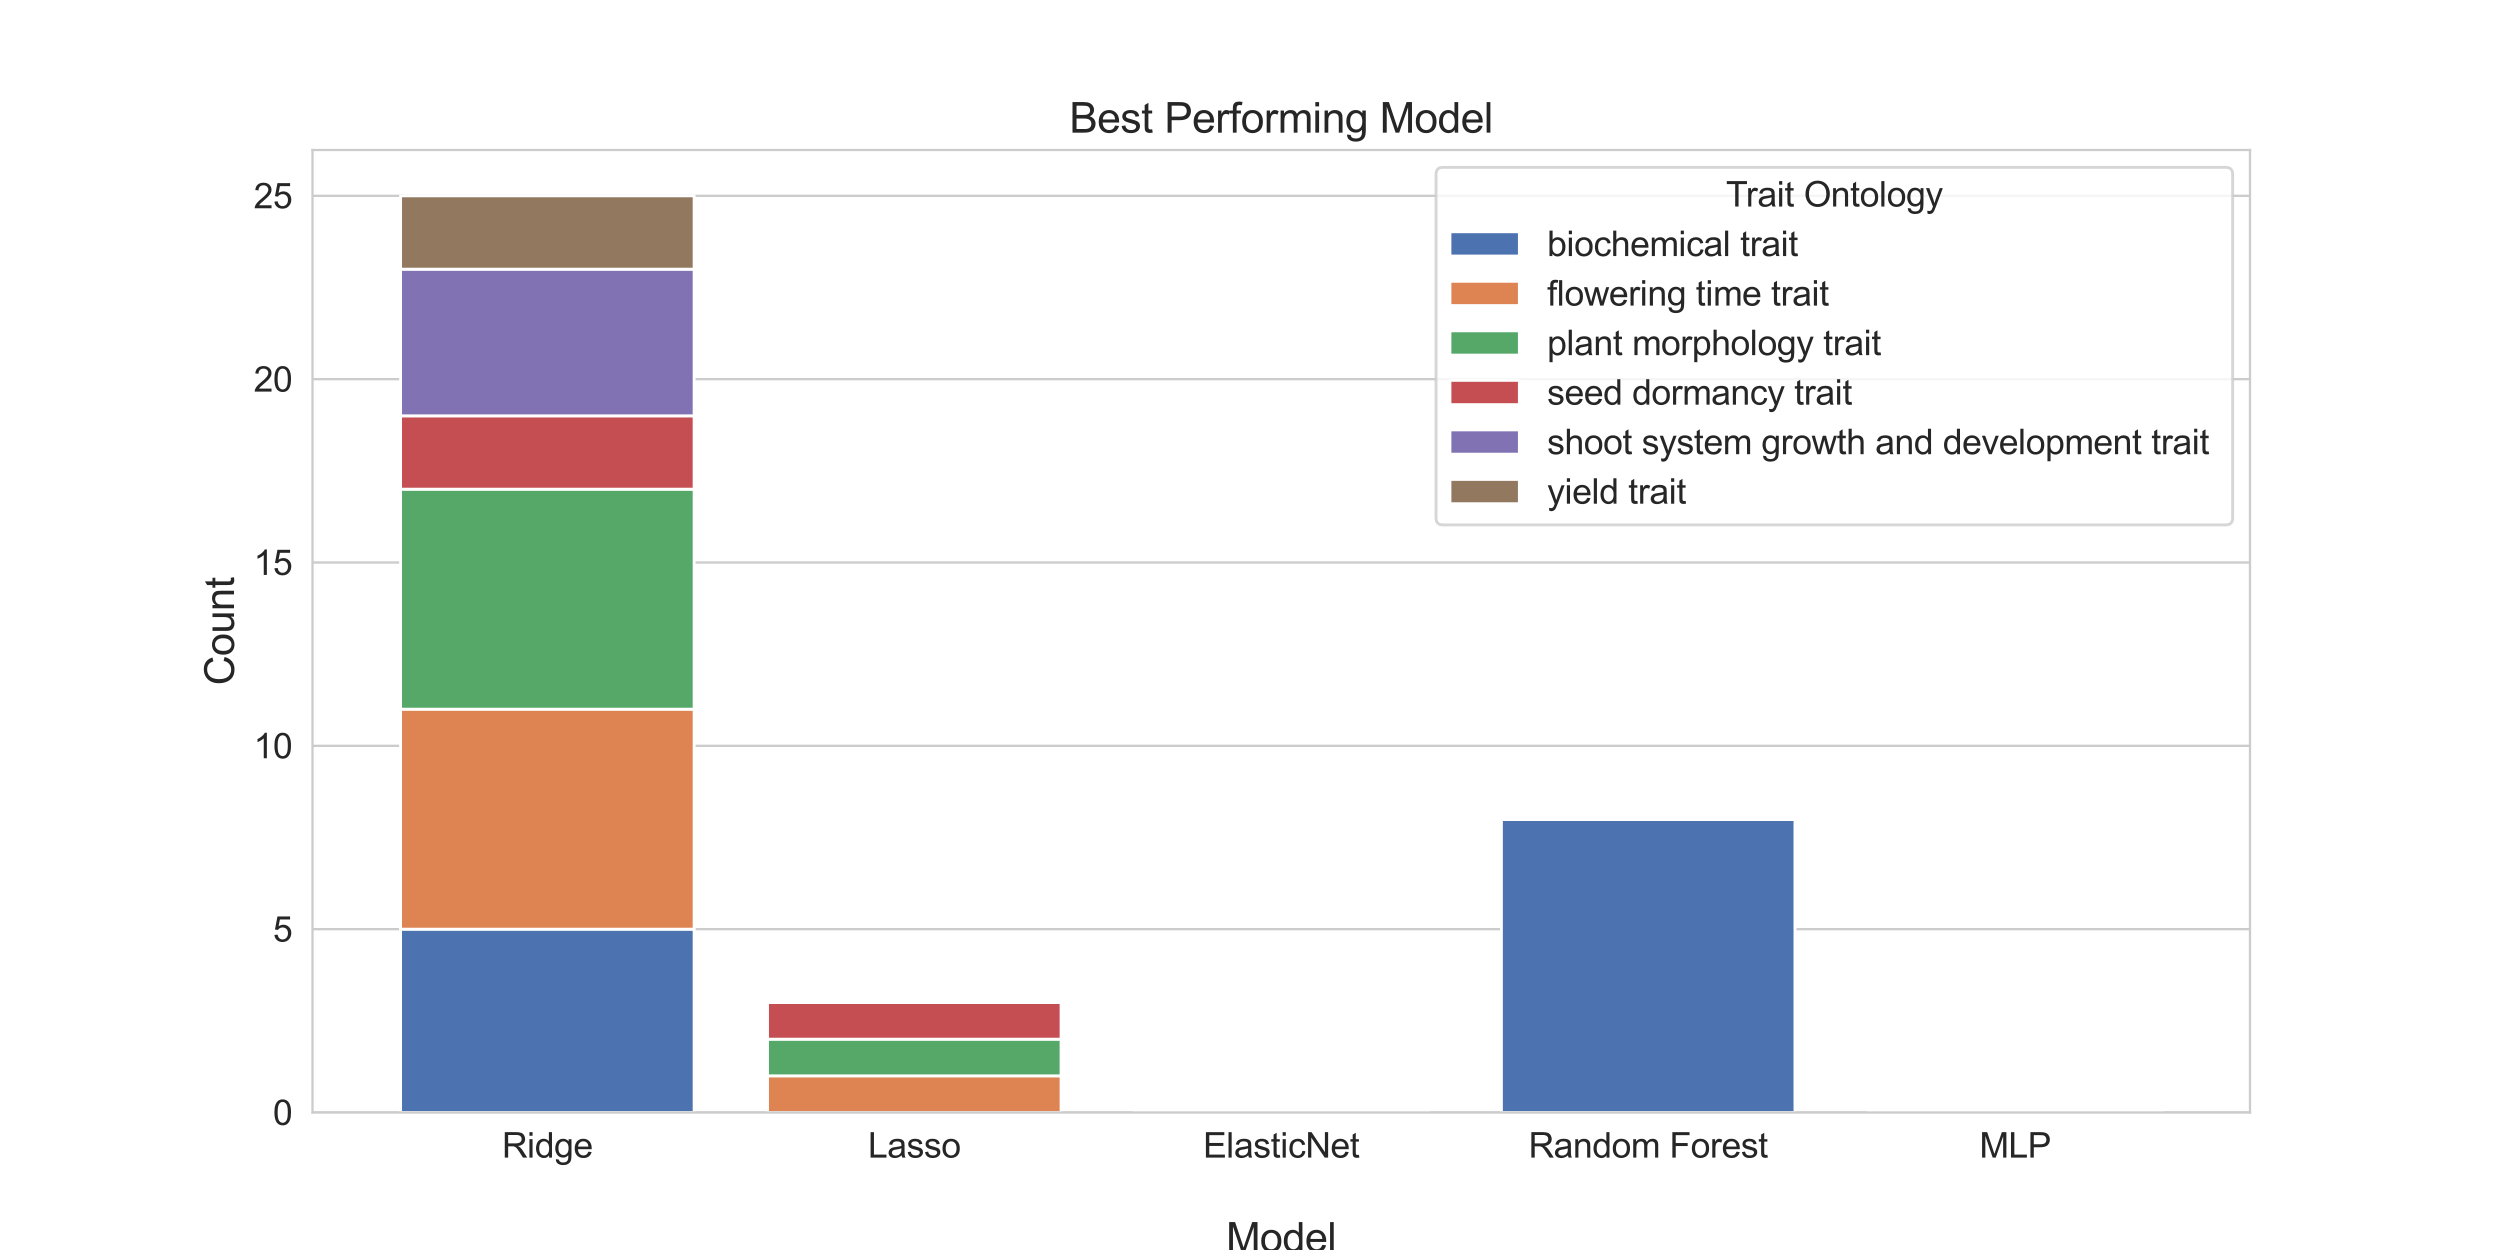 <?xml version="1.0" encoding="utf-8" standalone="no"?>
<!DOCTYPE svg PUBLIC "-//W3C//DTD SVG 1.1//EN"
  "http://www.w3.org/Graphics/SVG/1.1/DTD/svg11.dtd">
<svg xmlns:xlink="http://www.w3.org/1999/xlink" width="864pt" height="432pt" viewBox="0 0 864 432" xmlns="http://www.w3.org/2000/svg" version="1.1">
 <defs>
  <style type="text/css">*{stroke-linejoin: round; stroke-linecap: butt}</style>
 </defs>
 <g id="figure_1">
  <g id="patch_1">
   <path d="M 0 432 
L 864 432 
L 864 0 
L 0 0 
z
" style="fill: #ffffff"/>
  </g>
  <g id="axes_1">
   <g id="patch_2">
    <path d="M 108 384.48 
L 777.6 384.48 
L 777.6 51.84 
L 108 51.84 
z
" style="fill: #ffffff"/>
   </g>
   <g id="matplotlib.axis_1">
    <g id="xtick_1">
     <g id="text_1">
      <!-- Ridge -->
      <g style="fill: #262626" transform="translate(173.488 400.069) scale(0.12 -0.12)">
       <defs>
        <path id="ArialMT-52" d="M 503 0 
L 503 4581 
L 2534 4581 
Q 3147 4581 3465 4457 
Q 3784 4334 3975 4021 
Q 4166 3709 4166 3331 
Q 4166 2844 3850 2509 
Q 3534 2175 2875 2084 
Q 3116 1969 3241 1856 
Q 3506 1613 3744 1247 
L 4541 0 
L 3778 0 
L 3172 953 
Q 2906 1366 2734 1584 
Q 2563 1803 2427 1890 
Q 2291 1978 2150 2013 
Q 2047 2034 1813 2034 
L 1109 2034 
L 1109 0 
L 503 0 
z
M 1109 2559 
L 2413 2559 
Q 2828 2559 3062 2645 
Q 3297 2731 3419 2920 
Q 3541 3109 3541 3331 
Q 3541 3656 3305 3865 
Q 3069 4075 2559 4075 
L 1109 4075 
L 1109 2559 
z
" transform="scale(0.016)"/>
        <path id="ArialMT-69" d="M 425 3934 
L 425 4581 
L 988 4581 
L 988 3934 
L 425 3934 
z
M 425 0 
L 425 3319 
L 988 3319 
L 988 0 
L 425 0 
z
" transform="scale(0.016)"/>
        <path id="ArialMT-64" d="M 2575 0 
L 2575 419 
Q 2259 -75 1647 -75 
Q 1250 -75 917 144 
Q 584 363 401 755 
Q 219 1147 219 1656 
Q 219 2153 384 2558 
Q 550 2963 881 3178 
Q 1213 3394 1622 3394 
Q 1922 3394 2156 3267 
Q 2391 3141 2538 2938 
L 2538 4581 
L 3097 4581 
L 3097 0 
L 2575 0 
z
M 797 1656 
Q 797 1019 1065 703 
Q 1334 388 1700 388 
Q 2069 388 2326 689 
Q 2584 991 2584 1609 
Q 2584 2291 2321 2609 
Q 2059 2928 1675 2928 
Q 1300 2928 1048 2622 
Q 797 2316 797 1656 
z
" transform="scale(0.016)"/>
        <path id="ArialMT-67" d="M 319 -275 
L 866 -356 
Q 900 -609 1056 -725 
Q 1266 -881 1628 -881 
Q 2019 -881 2231 -725 
Q 2444 -569 2519 -288 
Q 2563 -116 2559 434 
Q 2191 0 1641 0 
Q 956 0 581 494 
Q 206 988 206 1678 
Q 206 2153 378 2554 
Q 550 2956 876 3175 
Q 1203 3394 1644 3394 
Q 2231 3394 2613 2919 
L 2613 3319 
L 3131 3319 
L 3131 450 
Q 3131 -325 2973 -648 
Q 2816 -972 2473 -1159 
Q 2131 -1347 1631 -1347 
Q 1038 -1347 672 -1080 
Q 306 -813 319 -275 
z
M 784 1719 
Q 784 1066 1043 766 
Q 1303 466 1694 466 
Q 2081 466 2343 764 
Q 2606 1063 2606 1700 
Q 2606 2309 2336 2618 
Q 2066 2928 1684 2928 
Q 1309 2928 1046 2623 
Q 784 2319 784 1719 
z
" transform="scale(0.016)"/>
        <path id="ArialMT-65" d="M 2694 1069 
L 3275 997 
Q 3138 488 2766 206 
Q 2394 -75 1816 -75 
Q 1088 -75 661 373 
Q 234 822 234 1631 
Q 234 2469 665 2931 
Q 1097 3394 1784 3394 
Q 2450 3394 2872 2941 
Q 3294 2488 3294 1666 
Q 3294 1616 3291 1516 
L 816 1516 
Q 847 969 1125 678 
Q 1403 388 1819 388 
Q 2128 388 2347 550 
Q 2566 713 2694 1069 
z
M 847 1978 
L 2700 1978 
Q 2663 2397 2488 2606 
Q 2219 2931 1791 2931 
Q 1403 2931 1139 2672 
Q 875 2413 847 1978 
z
" transform="scale(0.016)"/>
       </defs>
       <use xlink:href="#ArialMT-52"/>
       <use xlink:href="#ArialMT-69" x="72.217"/>
       <use xlink:href="#ArialMT-64" x="94.434"/>
       <use xlink:href="#ArialMT-67" x="150.049"/>
       <use xlink:href="#ArialMT-65" x="205.664"/>
      </g>
     </g>
    </g>
    <g id="xtick_2">
     <g id="text_2">
      <!-- Lasso -->
      <g style="fill: #262626" transform="translate(299.972 400.069) scale(0.12 -0.12)">
       <defs>
        <path id="ArialMT-4c" d="M 469 0 
L 469 4581 
L 1075 4581 
L 1075 541 
L 3331 541 
L 3331 0 
L 469 0 
z
" transform="scale(0.016)"/>
        <path id="ArialMT-61" d="M 2588 409 
Q 2275 144 1986 34 
Q 1697 -75 1366 -75 
Q 819 -75 525 192 
Q 231 459 231 875 
Q 231 1119 342 1320 
Q 453 1522 633 1644 
Q 813 1766 1038 1828 
Q 1203 1872 1538 1913 
Q 2219 1994 2541 2106 
Q 2544 2222 2544 2253 
Q 2544 2597 2384 2738 
Q 2169 2928 1744 2928 
Q 1347 2928 1158 2789 
Q 969 2650 878 2297 
L 328 2372 
Q 403 2725 575 2942 
Q 747 3159 1072 3276 
Q 1397 3394 1825 3394 
Q 2250 3394 2515 3294 
Q 2781 3194 2906 3042 
Q 3031 2891 3081 2659 
Q 3109 2516 3109 2141 
L 3109 1391 
Q 3109 606 3145 398 
Q 3181 191 3288 0 
L 2700 0 
Q 2613 175 2588 409 
z
M 2541 1666 
Q 2234 1541 1622 1453 
Q 1275 1403 1131 1340 
Q 988 1278 909 1158 
Q 831 1038 831 891 
Q 831 666 1001 516 
Q 1172 366 1500 366 
Q 1825 366 2078 508 
Q 2331 650 2450 897 
Q 2541 1088 2541 1459 
L 2541 1666 
z
" transform="scale(0.016)"/>
        <path id="ArialMT-73" d="M 197 991 
L 753 1078 
Q 800 744 1014 566 
Q 1228 388 1613 388 
Q 2000 388 2187 545 
Q 2375 703 2375 916 
Q 2375 1106 2209 1216 
Q 2094 1291 1634 1406 
Q 1016 1563 777 1677 
Q 538 1791 414 1992 
Q 291 2194 291 2438 
Q 291 2659 392 2848 
Q 494 3038 669 3163 
Q 800 3259 1026 3326 
Q 1253 3394 1513 3394 
Q 1903 3394 2198 3281 
Q 2494 3169 2634 2976 
Q 2775 2784 2828 2463 
L 2278 2388 
Q 2241 2644 2061 2787 
Q 1881 2931 1553 2931 
Q 1166 2931 1000 2803 
Q 834 2675 834 2503 
Q 834 2394 903 2306 
Q 972 2216 1119 2156 
Q 1203 2125 1616 2013 
Q 2213 1853 2448 1751 
Q 2684 1650 2818 1456 
Q 2953 1263 2953 975 
Q 2953 694 2789 445 
Q 2625 197 2315 61 
Q 2006 -75 1616 -75 
Q 969 -75 630 194 
Q 291 463 197 991 
z
" transform="scale(0.016)"/>
        <path id="ArialMT-6f" d="M 213 1659 
Q 213 2581 725 3025 
Q 1153 3394 1769 3394 
Q 2453 3394 2887 2945 
Q 3322 2497 3322 1706 
Q 3322 1066 3130 698 
Q 2938 331 2570 128 
Q 2203 -75 1769 -75 
Q 1072 -75 642 372 
Q 213 819 213 1659 
z
M 791 1659 
Q 791 1022 1069 705 
Q 1347 388 1769 388 
Q 2188 388 2466 706 
Q 2744 1025 2744 1678 
Q 2744 2294 2464 2611 
Q 2184 2928 1769 2928 
Q 1347 2928 1069 2612 
Q 791 2297 791 1659 
z
" transform="scale(0.016)"/>
       </defs>
       <use xlink:href="#ArialMT-4c"/>
       <use xlink:href="#ArialMT-61" x="55.615"/>
       <use xlink:href="#ArialMT-73" x="111.23"/>
       <use xlink:href="#ArialMT-73" x="161.23"/>
       <use xlink:href="#ArialMT-6f" x="211.23"/>
      </g>
     </g>
    </g>
    <g id="xtick_3">
     <g id="text_3">
      <!-- ElasticNet -->
      <g style="fill: #262626" transform="translate(415.792 400.069) scale(0.12 -0.12)">
       <defs>
        <path id="ArialMT-45" d="M 506 0 
L 506 4581 
L 3819 4581 
L 3819 4041 
L 1113 4041 
L 1113 2638 
L 3647 2638 
L 3647 2100 
L 1113 2100 
L 1113 541 
L 3925 541 
L 3925 0 
L 506 0 
z
" transform="scale(0.016)"/>
        <path id="ArialMT-6c" d="M 409 0 
L 409 4581 
L 972 4581 
L 972 0 
L 409 0 
z
" transform="scale(0.016)"/>
        <path id="ArialMT-74" d="M 1650 503 
L 1731 6 
Q 1494 -44 1306 -44 
Q 1000 -44 831 53 
Q 663 150 594 308 
Q 525 466 525 972 
L 525 2881 
L 113 2881 
L 113 3319 
L 525 3319 
L 525 4141 
L 1084 4478 
L 1084 3319 
L 1650 3319 
L 1650 2881 
L 1084 2881 
L 1084 941 
Q 1084 700 1114 631 
Q 1144 563 1211 522 
Q 1278 481 1403 481 
Q 1497 481 1650 503 
z
" transform="scale(0.016)"/>
        <path id="ArialMT-63" d="M 2588 1216 
L 3141 1144 
Q 3050 572 2676 248 
Q 2303 -75 1759 -75 
Q 1078 -75 664 370 
Q 250 816 250 1647 
Q 250 2184 428 2587 
Q 606 2991 970 3192 
Q 1334 3394 1763 3394 
Q 2303 3394 2647 3120 
Q 2991 2847 3088 2344 
L 2541 2259 
Q 2463 2594 2264 2762 
Q 2066 2931 1784 2931 
Q 1359 2931 1093 2626 
Q 828 2322 828 1663 
Q 828 994 1084 691 
Q 1341 388 1753 388 
Q 2084 388 2306 591 
Q 2528 794 2588 1216 
z
" transform="scale(0.016)"/>
        <path id="ArialMT-4e" d="M 488 0 
L 488 4581 
L 1109 4581 
L 3516 984 
L 3516 4581 
L 4097 4581 
L 4097 0 
L 3475 0 
L 1069 3600 
L 1069 0 
L 488 0 
z
" transform="scale(0.016)"/>
       </defs>
       <use xlink:href="#ArialMT-45"/>
       <use xlink:href="#ArialMT-6c" x="66.699"/>
       <use xlink:href="#ArialMT-61" x="88.916"/>
       <use xlink:href="#ArialMT-73" x="144.531"/>
       <use xlink:href="#ArialMT-74" x="194.531"/>
       <use xlink:href="#ArialMT-69" x="222.314"/>
       <use xlink:href="#ArialMT-63" x="244.531"/>
       <use xlink:href="#ArialMT-4e" x="294.531"/>
       <use xlink:href="#ArialMT-65" x="366.748"/>
       <use xlink:href="#ArialMT-74" x="422.363"/>
      </g>
     </g>
    </g>
    <g id="xtick_4">
     <g id="text_4">
      <!-- Random Forest -->
      <g style="fill: #262626" transform="translate(528.272 400.069) scale(0.12 -0.12)">
       <defs>
        <path id="ArialMT-6e" d="M 422 0 
L 422 3319 
L 928 3319 
L 928 2847 
Q 1294 3394 1984 3394 
Q 2284 3394 2536 3286 
Q 2788 3178 2913 3003 
Q 3038 2828 3088 2588 
Q 3119 2431 3119 2041 
L 3119 0 
L 2556 0 
L 2556 2019 
Q 2556 2363 2490 2533 
Q 2425 2703 2258 2804 
Q 2091 2906 1866 2906 
Q 1506 2906 1245 2678 
Q 984 2450 984 1813 
L 984 0 
L 422 0 
z
" transform="scale(0.016)"/>
        <path id="ArialMT-6d" d="M 422 0 
L 422 3319 
L 925 3319 
L 925 2853 
Q 1081 3097 1340 3245 
Q 1600 3394 1931 3394 
Q 2300 3394 2536 3241 
Q 2772 3088 2869 2813 
Q 3263 3394 3894 3394 
Q 4388 3394 4653 3120 
Q 4919 2847 4919 2278 
L 4919 0 
L 4359 0 
L 4359 2091 
Q 4359 2428 4304 2576 
Q 4250 2725 4106 2815 
Q 3963 2906 3769 2906 
Q 3419 2906 3187 2673 
Q 2956 2441 2956 1928 
L 2956 0 
L 2394 0 
L 2394 2156 
Q 2394 2531 2256 2718 
Q 2119 2906 1806 2906 
Q 1569 2906 1367 2781 
Q 1166 2656 1075 2415 
Q 984 2175 984 1722 
L 984 0 
L 422 0 
z
" transform="scale(0.016)"/>
        <path id="ArialMT-20" transform="scale(0.016)"/>
        <path id="ArialMT-46" d="M 525 0 
L 525 4581 
L 3616 4581 
L 3616 4041 
L 1131 4041 
L 1131 2622 
L 3281 2622 
L 3281 2081 
L 1131 2081 
L 1131 0 
L 525 0 
z
" transform="scale(0.016)"/>
        <path id="ArialMT-72" d="M 416 0 
L 416 3319 
L 922 3319 
L 922 2816 
Q 1116 3169 1280 3281 
Q 1444 3394 1641 3394 
Q 1925 3394 2219 3213 
L 2025 2691 
Q 1819 2813 1613 2813 
Q 1428 2813 1281 2702 
Q 1134 2591 1072 2394 
Q 978 2094 978 1738 
L 978 0 
L 416 0 
z
" transform="scale(0.016)"/>
       </defs>
       <use xlink:href="#ArialMT-52"/>
       <use xlink:href="#ArialMT-61" x="72.217"/>
       <use xlink:href="#ArialMT-6e" x="127.832"/>
       <use xlink:href="#ArialMT-64" x="183.447"/>
       <use xlink:href="#ArialMT-6f" x="239.062"/>
       <use xlink:href="#ArialMT-6d" x="294.678"/>
       <use xlink:href="#ArialMT-20" x="377.979"/>
       <use xlink:href="#ArialMT-46" x="405.762"/>
       <use xlink:href="#ArialMT-6f" x="466.846"/>
       <use xlink:href="#ArialMT-72" x="522.461"/>
       <use xlink:href="#ArialMT-65" x="555.762"/>
       <use xlink:href="#ArialMT-73" x="611.377"/>
       <use xlink:href="#ArialMT-74" x="661.377"/>
      </g>
     </g>
    </g>
    <g id="xtick_5">
     <g id="text_5">
      <!-- MLP -->
      <g style="fill: #262626" transform="translate(684.1 400.069) scale(0.12 -0.12)">
       <defs>
        <path id="ArialMT-4d" d="M 475 0 
L 475 4581 
L 1388 4581 
L 2472 1338 
Q 2622 884 2691 659 
Q 2769 909 2934 1394 
L 4031 4581 
L 4847 4581 
L 4847 0 
L 4263 0 
L 4263 3834 
L 2931 0 
L 2384 0 
L 1059 3900 
L 1059 0 
L 475 0 
z
" transform="scale(0.016)"/>
        <path id="ArialMT-50" d="M 494 0 
L 494 4581 
L 2222 4581 
Q 2678 4581 2919 4538 
Q 3256 4481 3484 4323 
Q 3713 4166 3852 3881 
Q 3991 3597 3991 3256 
Q 3991 2672 3619 2267 
Q 3247 1863 2275 1863 
L 1100 1863 
L 1100 0 
L 494 0 
z
M 1100 2403 
L 2284 2403 
Q 2872 2403 3119 2622 
Q 3366 2841 3366 3238 
Q 3366 3525 3220 3729 
Q 3075 3934 2838 4000 
Q 2684 4041 2272 4041 
L 1100 4041 
L 1100 2403 
z
" transform="scale(0.016)"/>
       </defs>
       <use xlink:href="#ArialMT-4d"/>
       <use xlink:href="#ArialMT-4c" x="83.301"/>
       <use xlink:href="#ArialMT-50" x="138.916"/>
      </g>
     </g>
    </g>
    <g id="text_6">
     <!-- Model -->
     <g style="fill: #262626" transform="translate(423.736 432.616) scale(0.14 -0.14)">
      <use xlink:href="#ArialMT-4d"/>
      <use xlink:href="#ArialMT-6f" x="83.301"/>
      <use xlink:href="#ArialMT-64" x="138.916"/>
      <use xlink:href="#ArialMT-65" x="194.531"/>
      <use xlink:href="#ArialMT-6c" x="250.146"/>
     </g>
    </g>
   </g>
   <g id="matplotlib.axis_2">
    <g id="ytick_1">
     <g id="line2d_1">
      <path d="M 108 384.48 
L 777.6 384.48 
" clip-path="url(#p0883c62462)" style="fill: none; stroke: #cccccc; stroke-width: 0.8; stroke-linecap: round"/>
     </g>
     <g id="text_7">
      <!-- 0 -->
      <g style="fill: #262626" transform="translate(94.327 388.775) scale(0.12 -0.12)">
       <defs>
        <path id="ArialMT-30" d="M 266 2259 
Q 266 3072 433 3567 
Q 600 4063 929 4331 
Q 1259 4600 1759 4600 
Q 2128 4600 2406 4451 
Q 2684 4303 2865 4023 
Q 3047 3744 3150 3342 
Q 3253 2941 3253 2259 
Q 3253 1453 3087 958 
Q 2922 463 2592 192 
Q 2263 -78 1759 -78 
Q 1097 -78 719 397 
Q 266 969 266 2259 
z
M 844 2259 
Q 844 1131 1108 757 
Q 1372 384 1759 384 
Q 2147 384 2411 759 
Q 2675 1134 2675 2259 
Q 2675 3391 2411 3762 
Q 2147 4134 1753 4134 
Q 1366 4134 1134 3806 
Q 844 3388 844 2259 
z
" transform="scale(0.016)"/>
       </defs>
       <use xlink:href="#ArialMT-30"/>
      </g>
     </g>
    </g>
    <g id="ytick_2">
     <g id="line2d_2">
      <path d="M 108 321.12 
L 777.6 321.12 
" clip-path="url(#p0883c62462)" style="fill: none; stroke: #cccccc; stroke-width: 0.8; stroke-linecap: round"/>
     </g>
     <g id="text_8">
      <!-- 5 -->
      <g style="fill: #262626" transform="translate(94.327 325.415) scale(0.12 -0.12)">
       <defs>
        <path id="ArialMT-35" d="M 266 1200 
L 856 1250 
Q 922 819 1161 601 
Q 1400 384 1738 384 
Q 2144 384 2425 690 
Q 2706 997 2706 1503 
Q 2706 1984 2436 2262 
Q 2166 2541 1728 2541 
Q 1456 2541 1237 2417 
Q 1019 2294 894 2097 
L 366 2166 
L 809 4519 
L 3088 4519 
L 3088 3981 
L 1259 3981 
L 1013 2750 
Q 1425 3038 1878 3038 
Q 2478 3038 2890 2622 
Q 3303 2206 3303 1553 
Q 3303 931 2941 478 
Q 2500 -78 1738 -78 
Q 1113 -78 717 272 
Q 322 622 266 1200 
z
" transform="scale(0.016)"/>
       </defs>
       <use xlink:href="#ArialMT-35"/>
      </g>
     </g>
    </g>
    <g id="ytick_3">
     <g id="line2d_3">
      <path d="M 108 257.76 
L 777.6 257.76 
" clip-path="url(#p0883c62462)" style="fill: none; stroke: #cccccc; stroke-width: 0.8; stroke-linecap: round"/>
     </g>
     <g id="text_9">
      <!-- 10 -->
      <g style="fill: #262626" transform="translate(87.654 262.055) scale(0.12 -0.12)">
       <defs>
        <path id="ArialMT-31" d="M 2384 0 
L 1822 0 
L 1822 3584 
Q 1619 3391 1289 3197 
Q 959 3003 697 2906 
L 697 3450 
Q 1169 3672 1522 3987 
Q 1875 4303 2022 4600 
L 2384 4600 
L 2384 0 
z
" transform="scale(0.016)"/>
       </defs>
       <use xlink:href="#ArialMT-31"/>
       <use xlink:href="#ArialMT-30" x="55.615"/>
      </g>
     </g>
    </g>
    <g id="ytick_4">
     <g id="line2d_4">
      <path d="M 108 194.4 
L 777.6 194.4 
" clip-path="url(#p0883c62462)" style="fill: none; stroke: #cccccc; stroke-width: 0.8; stroke-linecap: round"/>
     </g>
     <g id="text_10">
      <!-- 15 -->
      <g style="fill: #262626" transform="translate(87.654 198.695) scale(0.12 -0.12)">
       <use xlink:href="#ArialMT-31"/>
       <use xlink:href="#ArialMT-35" x="55.615"/>
      </g>
     </g>
    </g>
    <g id="ytick_5">
     <g id="line2d_5">
      <path d="M 108 131.04 
L 777.6 131.04 
" clip-path="url(#p0883c62462)" style="fill: none; stroke: #cccccc; stroke-width: 0.8; stroke-linecap: round"/>
     </g>
     <g id="text_11">
      <!-- 20 -->
      <g style="fill: #262626" transform="translate(87.654 135.335) scale(0.12 -0.12)">
       <defs>
        <path id="ArialMT-32" d="M 3222 541 
L 3222 0 
L 194 0 
Q 188 203 259 391 
Q 375 700 629 1000 
Q 884 1300 1366 1694 
Q 2113 2306 2375 2664 
Q 2638 3022 2638 3341 
Q 2638 3675 2398 3904 
Q 2159 4134 1775 4134 
Q 1369 4134 1125 3890 
Q 881 3647 878 3216 
L 300 3275 
Q 359 3922 746 4261 
Q 1134 4600 1788 4600 
Q 2447 4600 2831 4234 
Q 3216 3869 3216 3328 
Q 3216 3053 3103 2787 
Q 2991 2522 2730 2228 
Q 2469 1934 1863 1422 
Q 1356 997 1212 845 
Q 1069 694 975 541 
L 3222 541 
z
" transform="scale(0.016)"/>
       </defs>
       <use xlink:href="#ArialMT-32"/>
       <use xlink:href="#ArialMT-30" x="55.615"/>
      </g>
     </g>
    </g>
    <g id="ytick_6">
     <g id="line2d_6">
      <path d="M 108 67.68 
L 777.6 67.68 
" clip-path="url(#p0883c62462)" style="fill: none; stroke: #cccccc; stroke-width: 0.8; stroke-linecap: round"/>
     </g>
     <g id="text_12">
      <!-- 25 -->
      <g style="fill: #262626" transform="translate(87.654 71.975) scale(0.12 -0.12)">
       <use xlink:href="#ArialMT-32"/>
       <use xlink:href="#ArialMT-35" x="55.615"/>
      </g>
     </g>
    </g>
    <g id="text_13">
     <!-- Count -->
     <g style="fill: #262626" transform="translate(80.871 236.838) rotate(-90) scale(0.14 -0.14)">
      <defs>
       <path id="ArialMT-43" d="M 3763 1606 
L 4369 1453 
Q 4178 706 3683 314 
Q 3188 -78 2472 -78 
Q 1731 -78 1267 223 
Q 803 525 561 1097 
Q 319 1669 319 2325 
Q 319 3041 592 3573 
Q 866 4106 1370 4382 
Q 1875 4659 2481 4659 
Q 3169 4659 3637 4309 
Q 4106 3959 4291 3325 
L 3694 3184 
Q 3534 3684 3231 3912 
Q 2928 4141 2469 4141 
Q 1941 4141 1586 3887 
Q 1231 3634 1087 3207 
Q 944 2781 944 2328 
Q 944 1744 1114 1308 
Q 1284 872 1643 656 
Q 2003 441 2422 441 
Q 2931 441 3284 734 
Q 3638 1028 3763 1606 
z
" transform="scale(0.016)"/>
       <path id="ArialMT-75" d="M 2597 0 
L 2597 488 
Q 2209 -75 1544 -75 
Q 1250 -75 995 37 
Q 741 150 617 320 
Q 494 491 444 738 
Q 409 903 409 1263 
L 409 3319 
L 972 3319 
L 972 1478 
Q 972 1038 1006 884 
Q 1059 663 1231 536 
Q 1403 409 1656 409 
Q 1909 409 2131 539 
Q 2353 669 2445 892 
Q 2538 1116 2538 1541 
L 2538 3319 
L 3100 3319 
L 3100 0 
L 2597 0 
z
" transform="scale(0.016)"/>
      </defs>
      <use xlink:href="#ArialMT-43"/>
      <use xlink:href="#ArialMT-6f" x="72.217"/>
      <use xlink:href="#ArialMT-75" x="127.832"/>
      <use xlink:href="#ArialMT-6e" x="183.447"/>
      <use xlink:href="#ArialMT-74" x="239.062"/>
     </g>
    </g>
   </g>
   <g id="patch_3">
    <path d="M 138.436 384.48 
L 239.891 384.48 
L 239.891 321.12 
L 138.436 321.12 
z
" clip-path="url(#p0883c62462)" style="fill: #4c72b0; stroke: #ffffff; stroke-linejoin: miter"/>
   </g>
   <g id="patch_4">
    <path d="M 265.255 384.48 
L 366.709 384.48 
L 366.709 384.48 
L 265.255 384.48 
z
" clip-path="url(#p0883c62462)" style="fill: #4c72b0; stroke: #ffffff; stroke-linejoin: miter"/>
   </g>
   <g id="patch_5">
    <path d="M 392.073 384.48 
L 493.527 384.48 
L 493.527 384.48 
L 392.073 384.48 
z
" clip-path="url(#p0883c62462)" style="fill: #4c72b0; stroke: #ffffff; stroke-linejoin: miter"/>
   </g>
   <g id="patch_6">
    <path d="M 518.891 384.48 
L 620.345 384.48 
L 620.345 283.104 
L 518.891 283.104 
z
" clip-path="url(#p0883c62462)" style="fill: #4c72b0; stroke: #ffffff; stroke-linejoin: miter"/>
   </g>
   <g id="patch_7">
    <path d="M 645.709 384.48 
L 747.164 384.48 
L 747.164 384.48 
L 645.709 384.48 
z
" clip-path="url(#p0883c62462)" style="fill: #4c72b0; stroke: #ffffff; stroke-linejoin: miter"/>
   </g>
   <g id="patch_8">
    <path d="M 138.436 321.12 
L 239.891 321.12 
L 239.891 245.088 
L 138.436 245.088 
z
" clip-path="url(#p0883c62462)" style="fill: #dd8452; stroke: #ffffff; stroke-linejoin: miter"/>
   </g>
   <g id="patch_9">
    <path d="M 265.255 384.48 
L 366.709 384.48 
L 366.709 371.808 
L 265.255 371.808 
z
" clip-path="url(#p0883c62462)" style="fill: #dd8452; stroke: #ffffff; stroke-linejoin: miter"/>
   </g>
   <g id="patch_10">
    <path d="M 392.073 384.48 
L 493.527 384.48 
L 493.527 384.48 
L 392.073 384.48 
z
" clip-path="url(#p0883c62462)" style="fill: #dd8452; stroke: #ffffff; stroke-linejoin: miter"/>
   </g>
   <g id="patch_11">
    <path d="M 518.891 283.104 
L 620.345 283.104 
L 620.345 283.104 
L 518.891 283.104 
z
" clip-path="url(#p0883c62462)" style="fill: #dd8452; stroke: #ffffff; stroke-linejoin: miter"/>
   </g>
   <g id="patch_12">
    <path d="M 645.709 384.48 
L 747.164 384.48 
L 747.164 384.48 
L 645.709 384.48 
z
" clip-path="url(#p0883c62462)" style="fill: #dd8452; stroke: #ffffff; stroke-linejoin: miter"/>
   </g>
   <g id="patch_13">
    <path d="M 138.436 245.088 
L 239.891 245.088 
L 239.891 169.056 
L 138.436 169.056 
z
" clip-path="url(#p0883c62462)" style="fill: #55a868; stroke: #ffffff; stroke-linejoin: miter"/>
   </g>
   <g id="patch_14">
    <path d="M 265.255 371.808 
L 366.709 371.808 
L 366.709 359.136 
L 265.255 359.136 
z
" clip-path="url(#p0883c62462)" style="fill: #55a868; stroke: #ffffff; stroke-linejoin: miter"/>
   </g>
   <g id="patch_15">
    <path d="M 392.073 384.48 
L 493.527 384.48 
L 493.527 384.48 
L 392.073 384.48 
z
" clip-path="url(#p0883c62462)" style="fill: #55a868; stroke: #ffffff; stroke-linejoin: miter"/>
   </g>
   <g id="patch_16">
    <path d="M 518.891 283.104 
L 620.345 283.104 
L 620.345 283.104 
L 518.891 283.104 
z
" clip-path="url(#p0883c62462)" style="fill: #55a868; stroke: #ffffff; stroke-linejoin: miter"/>
   </g>
   <g id="patch_17">
    <path d="M 645.709 384.48 
L 747.164 384.48 
L 747.164 384.48 
L 645.709 384.48 
z
" clip-path="url(#p0883c62462)" style="fill: #55a868; stroke: #ffffff; stroke-linejoin: miter"/>
   </g>
   <g id="patch_18">
    <path d="M 138.436 169.056 
L 239.891 169.056 
L 239.891 143.712 
L 138.436 143.712 
z
" clip-path="url(#p0883c62462)" style="fill: #c44e52; stroke: #ffffff; stroke-linejoin: miter"/>
   </g>
   <g id="patch_19">
    <path d="M 265.255 359.136 
L 366.709 359.136 
L 366.709 346.464 
L 265.255 346.464 
z
" clip-path="url(#p0883c62462)" style="fill: #c44e52; stroke: #ffffff; stroke-linejoin: miter"/>
   </g>
   <g id="patch_20">
    <path d="M 392.073 384.48 
L 493.527 384.48 
L 493.527 384.48 
L 392.073 384.48 
z
" clip-path="url(#p0883c62462)" style="fill: #c44e52; stroke: #ffffff; stroke-linejoin: miter"/>
   </g>
   <g id="patch_21">
    <path d="M 518.891 283.104 
L 620.345 283.104 
L 620.345 283.104 
L 518.891 283.104 
z
" clip-path="url(#p0883c62462)" style="fill: #c44e52; stroke: #ffffff; stroke-linejoin: miter"/>
   </g>
   <g id="patch_22">
    <path d="M 645.709 384.48 
L 747.164 384.48 
L 747.164 384.48 
L 645.709 384.48 
z
" clip-path="url(#p0883c62462)" style="fill: #c44e52; stroke: #ffffff; stroke-linejoin: miter"/>
   </g>
   <g id="patch_23">
    <path d="M 138.436 143.712 
L 239.891 143.712 
L 239.891 93.024 
L 138.436 93.024 
z
" clip-path="url(#p0883c62462)" style="fill: #8172b3; stroke: #ffffff; stroke-linejoin: miter"/>
   </g>
   <g id="patch_24">
    <path d="M 265.255 346.464 
L 366.709 346.464 
L 366.709 346.464 
L 265.255 346.464 
z
" clip-path="url(#p0883c62462)" style="fill: #8172b3; stroke: #ffffff; stroke-linejoin: miter"/>
   </g>
   <g id="patch_25">
    <path d="M 392.073 384.48 
L 493.527 384.48 
L 493.527 384.48 
L 392.073 384.48 
z
" clip-path="url(#p0883c62462)" style="fill: #8172b3; stroke: #ffffff; stroke-linejoin: miter"/>
   </g>
   <g id="patch_26">
    <path d="M 518.891 283.104 
L 620.345 283.104 
L 620.345 283.104 
L 518.891 283.104 
z
" clip-path="url(#p0883c62462)" style="fill: #8172b3; stroke: #ffffff; stroke-linejoin: miter"/>
   </g>
   <g id="patch_27">
    <path d="M 645.709 384.48 
L 747.164 384.48 
L 747.164 384.48 
L 645.709 384.48 
z
" clip-path="url(#p0883c62462)" style="fill: #8172b3; stroke: #ffffff; stroke-linejoin: miter"/>
   </g>
   <g id="patch_28">
    <path d="M 138.436 93.024 
L 239.891 93.024 
L 239.891 67.68 
L 138.436 67.68 
z
" clip-path="url(#p0883c62462)" style="fill: #937860; stroke: #ffffff; stroke-linejoin: miter"/>
   </g>
   <g id="patch_29">
    <path d="M 265.255 346.464 
L 366.709 346.464 
L 366.709 346.464 
L 265.255 346.464 
z
" clip-path="url(#p0883c62462)" style="fill: #937860; stroke: #ffffff; stroke-linejoin: miter"/>
   </g>
   <g id="patch_30">
    <path d="M 392.073 384.48 
L 493.527 384.48 
L 493.527 384.48 
L 392.073 384.48 
z
" clip-path="url(#p0883c62462)" style="fill: #937860; stroke: #ffffff; stroke-linejoin: miter"/>
   </g>
   <g id="patch_31">
    <path d="M 518.891 283.104 
L 620.345 283.104 
L 620.345 283.104 
L 518.891 283.104 
z
" clip-path="url(#p0883c62462)" style="fill: #937860; stroke: #ffffff; stroke-linejoin: miter"/>
   </g>
   <g id="patch_32">
    <path d="M 645.709 384.48 
L 747.164 384.48 
L 747.164 384.48 
L 645.709 384.48 
z
" clip-path="url(#p0883c62462)" style="fill: #937860; stroke: #ffffff; stroke-linejoin: miter"/>
   </g>
   <g id="patch_33">
    <path d="M 108 384.48 
L 108 51.84 
" style="fill: none; stroke: #cccccc; stroke-width: 0.8; stroke-linejoin: miter; stroke-linecap: square"/>
   </g>
   <g id="patch_34">
    <path d="M 777.6 384.48 
L 777.6 51.84 
" style="fill: none; stroke: #cccccc; stroke-width: 0.8; stroke-linejoin: miter; stroke-linecap: square"/>
   </g>
   <g id="patch_35">
    <path d="M 108 384.48 
L 777.6 384.48 
" style="fill: none; stroke: #cccccc; stroke-width: 0.8; stroke-linejoin: miter; stroke-linecap: square"/>
   </g>
   <g id="patch_36">
    <path d="M 108 51.84 
L 777.6 51.84 
" style="fill: none; stroke: #cccccc; stroke-width: 0.8; stroke-linejoin: miter; stroke-linecap: square"/>
   </g>
   <g id="text_14">
    <!-- Best Performing Model -->
    <g style="fill: #262626" transform="translate(369.574 45.84) scale(0.144 -0.144)">
     <defs>
      <path id="ArialMT-42" d="M 469 0 
L 469 4581 
L 2188 4581 
Q 2713 4581 3030 4442 
Q 3347 4303 3526 4014 
Q 3706 3725 3706 3409 
Q 3706 3116 3547 2856 
Q 3388 2597 3066 2438 
Q 3481 2316 3704 2022 
Q 3928 1728 3928 1328 
Q 3928 1006 3792 729 
Q 3656 453 3456 303 
Q 3256 153 2954 76 
Q 2653 0 2216 0 
L 469 0 
z
M 1075 2656 
L 2066 2656 
Q 2469 2656 2644 2709 
Q 2875 2778 2992 2937 
Q 3109 3097 3109 3338 
Q 3109 3566 3000 3739 
Q 2891 3913 2687 3977 
Q 2484 4041 1991 4041 
L 1075 4041 
L 1075 2656 
z
M 1075 541 
L 2216 541 
Q 2509 541 2628 563 
Q 2838 600 2978 687 
Q 3119 775 3209 942 
Q 3300 1109 3300 1328 
Q 3300 1584 3169 1773 
Q 3038 1963 2805 2039 
Q 2572 2116 2134 2116 
L 1075 2116 
L 1075 541 
z
" transform="scale(0.016)"/>
      <path id="ArialMT-66" d="M 556 0 
L 556 2881 
L 59 2881 
L 59 3319 
L 556 3319 
L 556 3672 
Q 556 4006 616 4169 
Q 697 4388 901 4523 
Q 1106 4659 1475 4659 
Q 1713 4659 2000 4603 
L 1916 4113 
Q 1741 4144 1584 4144 
Q 1328 4144 1222 4034 
Q 1116 3925 1116 3625 
L 1116 3319 
L 1763 3319 
L 1763 2881 
L 1116 2881 
L 1116 0 
L 556 0 
z
" transform="scale(0.016)"/>
     </defs>
     <use xlink:href="#ArialMT-42"/>
     <use xlink:href="#ArialMT-65" x="66.699"/>
     <use xlink:href="#ArialMT-73" x="122.314"/>
     <use xlink:href="#ArialMT-74" x="172.314"/>
     <use xlink:href="#ArialMT-20" x="200.098"/>
     <use xlink:href="#ArialMT-50" x="227.881"/>
     <use xlink:href="#ArialMT-65" x="294.58"/>
     <use xlink:href="#ArialMT-72" x="350.195"/>
     <use xlink:href="#ArialMT-66" x="383.496"/>
     <use xlink:href="#ArialMT-6f" x="411.279"/>
     <use xlink:href="#ArialMT-72" x="466.895"/>
     <use xlink:href="#ArialMT-6d" x="500.195"/>
     <use xlink:href="#ArialMT-69" x="583.496"/>
     <use xlink:href="#ArialMT-6e" x="605.713"/>
     <use xlink:href="#ArialMT-67" x="661.328"/>
     <use xlink:href="#ArialMT-20" x="716.943"/>
     <use xlink:href="#ArialMT-4d" x="744.727"/>
     <use xlink:href="#ArialMT-6f" x="828.027"/>
     <use xlink:href="#ArialMT-64" x="883.643"/>
     <use xlink:href="#ArialMT-65" x="939.258"/>
     <use xlink:href="#ArialMT-6c" x="994.873"/>
    </g>
   </g>
   <g id="legend_1">
    <g id="patch_37">
     <path d="M 498.697 181.404 
L 769.2 181.404 
Q 771.6 181.404 771.6 179.004 
L 771.6 60.24 
Q 771.6 57.84 769.2 57.84 
L 498.697 57.84 
Q 496.298 57.84 496.298 60.24 
L 496.298 179.004 
Q 496.298 181.404 498.697 181.404 
z
" style="fill: #ffffff; opacity: 0.8; stroke: #cccccc; stroke-linejoin: miter"/>
    </g>
    <g id="text_15">
     <!-- Trait Ontology -->
     <g style="fill: #262626" transform="translate(596.495 71.383) scale(0.12 -0.12)">
      <defs>
       <path id="ArialMT-54" d="M 1659 0 
L 1659 4041 
L 150 4041 
L 150 4581 
L 3781 4581 
L 3781 4041 
L 2266 4041 
L 2266 0 
L 1659 0 
z
" transform="scale(0.016)"/>
       <path id="ArialMT-4f" d="M 309 2231 
Q 309 3372 921 4017 
Q 1534 4663 2503 4663 
Q 3138 4663 3647 4359 
Q 4156 4056 4423 3514 
Q 4691 2972 4691 2284 
Q 4691 1588 4409 1038 
Q 4128 488 3612 205 
Q 3097 -78 2500 -78 
Q 1853 -78 1343 234 
Q 834 547 571 1087 
Q 309 1628 309 2231 
z
M 934 2222 
Q 934 1394 1379 917 
Q 1825 441 2497 441 
Q 3181 441 3623 922 
Q 4066 1403 4066 2288 
Q 4066 2847 3877 3264 
Q 3688 3681 3323 3911 
Q 2959 4141 2506 4141 
Q 1863 4141 1398 3698 
Q 934 3256 934 2222 
z
" transform="scale(0.016)"/>
       <path id="ArialMT-79" d="M 397 -1278 
L 334 -750 
Q 519 -800 656 -800 
Q 844 -800 956 -737 
Q 1069 -675 1141 -563 
Q 1194 -478 1313 -144 
Q 1328 -97 1363 -6 
L 103 3319 
L 709 3319 
L 1400 1397 
Q 1534 1031 1641 628 
Q 1738 1016 1872 1384 
L 2581 3319 
L 3144 3319 
L 1881 -56 
Q 1678 -603 1566 -809 
Q 1416 -1088 1222 -1217 
Q 1028 -1347 759 -1347 
Q 597 -1347 397 -1278 
z
" transform="scale(0.016)"/>
      </defs>
      <use xlink:href="#ArialMT-54"/>
      <use xlink:href="#ArialMT-72" x="57.334"/>
      <use xlink:href="#ArialMT-61" x="90.635"/>
      <use xlink:href="#ArialMT-69" x="146.25"/>
      <use xlink:href="#ArialMT-74" x="168.467"/>
      <use xlink:href="#ArialMT-20" x="196.25"/>
      <use xlink:href="#ArialMT-4f" x="224.033"/>
      <use xlink:href="#ArialMT-6e" x="301.816"/>
      <use xlink:href="#ArialMT-74" x="357.432"/>
      <use xlink:href="#ArialMT-6f" x="385.215"/>
      <use xlink:href="#ArialMT-6c" x="440.83"/>
      <use xlink:href="#ArialMT-6f" x="463.047"/>
      <use xlink:href="#ArialMT-67" x="518.662"/>
      <use xlink:href="#ArialMT-79" x="574.277"/>
     </g>
    </g>
    <g id="patch_38">
     <path d="M 501.098 88.498 
L 525.097 88.498 
L 525.097 80.098 
L 501.098 80.098 
z
" style="fill: #4c72b0; stroke: #ffffff; stroke-linejoin: miter"/>
    </g>
    <g id="text_16">
     <!-- biochemical trait  -->
     <g style="fill: #262626" transform="translate(534.697 88.498) scale(0.12 -0.12)">
      <defs>
       <path id="ArialMT-62" d="M 941 0 
L 419 0 
L 419 4581 
L 981 4581 
L 981 2947 
Q 1338 3394 1891 3394 
Q 2197 3394 2470 3270 
Q 2744 3147 2920 2923 
Q 3097 2700 3197 2384 
Q 3297 2069 3297 1709 
Q 3297 856 2875 390 
Q 2453 -75 1863 -75 
Q 1275 -75 941 416 
L 941 0 
z
M 934 1684 
Q 934 1088 1097 822 
Q 1363 388 1816 388 
Q 2184 388 2453 708 
Q 2722 1028 2722 1663 
Q 2722 2313 2464 2622 
Q 2206 2931 1841 2931 
Q 1472 2931 1203 2611 
Q 934 2291 934 1684 
z
" transform="scale(0.016)"/>
       <path id="ArialMT-68" d="M 422 0 
L 422 4581 
L 984 4581 
L 984 2938 
Q 1378 3394 1978 3394 
Q 2347 3394 2619 3248 
Q 2891 3103 3008 2847 
Q 3125 2591 3125 2103 
L 3125 0 
L 2563 0 
L 2563 2103 
Q 2563 2525 2380 2717 
Q 2197 2909 1863 2909 
Q 1613 2909 1392 2779 
Q 1172 2650 1078 2428 
Q 984 2206 984 1816 
L 984 0 
L 422 0 
z
" transform="scale(0.016)"/>
      </defs>
      <use xlink:href="#ArialMT-62"/>
      <use xlink:href="#ArialMT-69" x="55.615"/>
      <use xlink:href="#ArialMT-6f" x="77.832"/>
      <use xlink:href="#ArialMT-63" x="133.447"/>
      <use xlink:href="#ArialMT-68" x="183.447"/>
      <use xlink:href="#ArialMT-65" x="239.062"/>
      <use xlink:href="#ArialMT-6d" x="294.678"/>
      <use xlink:href="#ArialMT-69" x="377.979"/>
      <use xlink:href="#ArialMT-63" x="400.195"/>
      <use xlink:href="#ArialMT-61" x="450.195"/>
      <use xlink:href="#ArialMT-6c" x="505.811"/>
      <use xlink:href="#ArialMT-20" x="528.027"/>
      <use xlink:href="#ArialMT-74" x="555.811"/>
      <use xlink:href="#ArialMT-72" x="583.594"/>
      <use xlink:href="#ArialMT-61" x="616.895"/>
      <use xlink:href="#ArialMT-69" x="672.51"/>
      <use xlink:href="#ArialMT-74" x="694.727"/>
      <use xlink:href="#ArialMT-20" x="722.51"/>
     </g>
    </g>
    <g id="patch_39">
     <path d="M 501.098 105.619 
L 525.097 105.619 
L 525.097 97.219 
L 501.098 97.219 
z
" style="fill: #dd8452; stroke: #ffffff; stroke-linejoin: miter"/>
    </g>
    <g id="text_17">
     <!-- flowering time trait  -->
     <g style="fill: #262626" transform="translate(534.697 105.619) scale(0.12 -0.12)">
      <defs>
       <path id="ArialMT-77" d="M 1034 0 
L 19 3319 
L 600 3319 
L 1128 1403 
L 1325 691 
Q 1338 744 1497 1375 
L 2025 3319 
L 2603 3319 
L 3100 1394 
L 3266 759 
L 3456 1400 
L 4025 3319 
L 4572 3319 
L 3534 0 
L 2950 0 
L 2422 1988 
L 2294 2553 
L 1622 0 
L 1034 0 
z
" transform="scale(0.016)"/>
      </defs>
      <use xlink:href="#ArialMT-66"/>
      <use xlink:href="#ArialMT-6c" x="27.783"/>
      <use xlink:href="#ArialMT-6f" x="50"/>
      <use xlink:href="#ArialMT-77" x="105.615"/>
      <use xlink:href="#ArialMT-65" x="177.832"/>
      <use xlink:href="#ArialMT-72" x="233.447"/>
      <use xlink:href="#ArialMT-69" x="266.748"/>
      <use xlink:href="#ArialMT-6e" x="288.965"/>
      <use xlink:href="#ArialMT-67" x="344.58"/>
      <use xlink:href="#ArialMT-20" x="400.195"/>
      <use xlink:href="#ArialMT-74" x="427.979"/>
      <use xlink:href="#ArialMT-69" x="455.762"/>
      <use xlink:href="#ArialMT-6d" x="477.979"/>
      <use xlink:href="#ArialMT-65" x="561.279"/>
      <use xlink:href="#ArialMT-20" x="616.895"/>
      <use xlink:href="#ArialMT-74" x="644.678"/>
      <use xlink:href="#ArialMT-72" x="672.461"/>
      <use xlink:href="#ArialMT-61" x="705.762"/>
      <use xlink:href="#ArialMT-69" x="761.377"/>
      <use xlink:href="#ArialMT-74" x="783.594"/>
      <use xlink:href="#ArialMT-20" x="811.377"/>
     </g>
    </g>
    <g id="patch_40">
     <path d="M 501.098 122.734 
L 525.097 122.734 
L 525.097 114.334 
L 501.098 114.334 
z
" style="fill: #55a868; stroke: #ffffff; stroke-linejoin: miter"/>
    </g>
    <g id="text_18">
     <!-- plant morphology trait  -->
     <g style="fill: #262626" transform="translate(534.697 122.734) scale(0.12 -0.12)">
      <defs>
       <path id="ArialMT-70" d="M 422 -1272 
L 422 3319 
L 934 3319 
L 934 2888 
Q 1116 3141 1344 3267 
Q 1572 3394 1897 3394 
Q 2322 3394 2647 3175 
Q 2972 2956 3137 2557 
Q 3303 2159 3303 1684 
Q 3303 1175 3120 767 
Q 2938 359 2589 142 
Q 2241 -75 1856 -75 
Q 1575 -75 1351 44 
Q 1128 163 984 344 
L 984 -1272 
L 422 -1272 
z
M 931 1641 
Q 931 1000 1190 694 
Q 1450 388 1819 388 
Q 2194 388 2461 705 
Q 2728 1022 2728 1688 
Q 2728 2322 2467 2637 
Q 2206 2953 1844 2953 
Q 1484 2953 1207 2617 
Q 931 2281 931 1641 
z
" transform="scale(0.016)"/>
      </defs>
      <use xlink:href="#ArialMT-70"/>
      <use xlink:href="#ArialMT-6c" x="55.615"/>
      <use xlink:href="#ArialMT-61" x="77.832"/>
      <use xlink:href="#ArialMT-6e" x="133.447"/>
      <use xlink:href="#ArialMT-74" x="189.062"/>
      <use xlink:href="#ArialMT-20" x="216.846"/>
      <use xlink:href="#ArialMT-6d" x="244.629"/>
      <use xlink:href="#ArialMT-6f" x="327.93"/>
      <use xlink:href="#ArialMT-72" x="383.545"/>
      <use xlink:href="#ArialMT-70" x="416.846"/>
      <use xlink:href="#ArialMT-68" x="472.461"/>
      <use xlink:href="#ArialMT-6f" x="528.076"/>
      <use xlink:href="#ArialMT-6c" x="583.691"/>
      <use xlink:href="#ArialMT-6f" x="605.908"/>
      <use xlink:href="#ArialMT-67" x="661.523"/>
      <use xlink:href="#ArialMT-79" x="717.139"/>
      <use xlink:href="#ArialMT-20" x="767.139"/>
      <use xlink:href="#ArialMT-74" x="794.922"/>
      <use xlink:href="#ArialMT-72" x="822.705"/>
      <use xlink:href="#ArialMT-61" x="856.006"/>
      <use xlink:href="#ArialMT-69" x="911.621"/>
      <use xlink:href="#ArialMT-74" x="933.838"/>
      <use xlink:href="#ArialMT-20" x="961.621"/>
     </g>
    </g>
    <g id="patch_41">
     <path d="M 501.098 139.849 
L 525.097 139.849 
L 525.097 131.449 
L 501.098 131.449 
z
" style="fill: #c44e52; stroke: #ffffff; stroke-linejoin: miter"/>
    </g>
    <g id="text_19">
     <!-- seed dormancy trait  -->
     <g style="fill: #262626" transform="translate(534.697 139.849) scale(0.12 -0.12)">
      <use xlink:href="#ArialMT-73"/>
      <use xlink:href="#ArialMT-65" x="50"/>
      <use xlink:href="#ArialMT-65" x="105.615"/>
      <use xlink:href="#ArialMT-64" x="161.23"/>
      <use xlink:href="#ArialMT-20" x="216.846"/>
      <use xlink:href="#ArialMT-64" x="244.629"/>
      <use xlink:href="#ArialMT-6f" x="300.244"/>
      <use xlink:href="#ArialMT-72" x="355.859"/>
      <use xlink:href="#ArialMT-6d" x="389.16"/>
      <use xlink:href="#ArialMT-61" x="472.461"/>
      <use xlink:href="#ArialMT-6e" x="528.076"/>
      <use xlink:href="#ArialMT-63" x="583.691"/>
      <use xlink:href="#ArialMT-79" x="633.691"/>
      <use xlink:href="#ArialMT-20" x="683.691"/>
      <use xlink:href="#ArialMT-74" x="711.475"/>
      <use xlink:href="#ArialMT-72" x="739.258"/>
      <use xlink:href="#ArialMT-61" x="772.559"/>
      <use xlink:href="#ArialMT-69" x="828.174"/>
      <use xlink:href="#ArialMT-74" x="850.391"/>
      <use xlink:href="#ArialMT-20" x="878.174"/>
     </g>
    </g>
    <g id="patch_42">
     <path d="M 501.098 156.964 
L 525.097 156.964 
L 525.097 148.564 
L 501.098 148.564 
z
" style="fill: #8172b3; stroke: #ffffff; stroke-linejoin: miter"/>
    </g>
    <g id="text_20">
     <!-- shoot system growth and development trait  -->
     <g style="fill: #262626" transform="translate(534.697 156.964) scale(0.12 -0.12)">
      <defs>
       <path id="ArialMT-76" d="M 1344 0 
L 81 3319 
L 675 3319 
L 1388 1331 
Q 1503 1009 1600 663 
Q 1675 925 1809 1294 
L 2547 3319 
L 3125 3319 
L 1869 0 
L 1344 0 
z
" transform="scale(0.016)"/>
      </defs>
      <use xlink:href="#ArialMT-73"/>
      <use xlink:href="#ArialMT-68" x="50"/>
      <use xlink:href="#ArialMT-6f" x="105.615"/>
      <use xlink:href="#ArialMT-6f" x="161.23"/>
      <use xlink:href="#ArialMT-74" x="216.846"/>
      <use xlink:href="#ArialMT-20" x="244.629"/>
      <use xlink:href="#ArialMT-73" x="272.412"/>
      <use xlink:href="#ArialMT-79" x="322.412"/>
      <use xlink:href="#ArialMT-73" x="372.412"/>
      <use xlink:href="#ArialMT-74" x="422.412"/>
      <use xlink:href="#ArialMT-65" x="450.195"/>
      <use xlink:href="#ArialMT-6d" x="505.811"/>
      <use xlink:href="#ArialMT-20" x="589.111"/>
      <use xlink:href="#ArialMT-67" x="616.895"/>
      <use xlink:href="#ArialMT-72" x="672.51"/>
      <use xlink:href="#ArialMT-6f" x="705.811"/>
      <use xlink:href="#ArialMT-77" x="761.426"/>
      <use xlink:href="#ArialMT-74" x="833.643"/>
      <use xlink:href="#ArialMT-68" x="861.426"/>
      <use xlink:href="#ArialMT-20" x="917.041"/>
      <use xlink:href="#ArialMT-61" x="944.824"/>
      <use xlink:href="#ArialMT-6e" x="1000.439"/>
      <use xlink:href="#ArialMT-64" x="1056.055"/>
      <use xlink:href="#ArialMT-20" x="1111.67"/>
      <use xlink:href="#ArialMT-64" x="1139.453"/>
      <use xlink:href="#ArialMT-65" x="1195.068"/>
      <use xlink:href="#ArialMT-76" x="1250.684"/>
      <use xlink:href="#ArialMT-65" x="1300.684"/>
      <use xlink:href="#ArialMT-6c" x="1356.299"/>
      <use xlink:href="#ArialMT-6f" x="1378.516"/>
      <use xlink:href="#ArialMT-70" x="1434.131"/>
      <use xlink:href="#ArialMT-6d" x="1489.746"/>
      <use xlink:href="#ArialMT-65" x="1573.047"/>
      <use xlink:href="#ArialMT-6e" x="1628.662"/>
      <use xlink:href="#ArialMT-74" x="1684.277"/>
      <use xlink:href="#ArialMT-20" x="1712.061"/>
      <use xlink:href="#ArialMT-74" x="1739.844"/>
      <use xlink:href="#ArialMT-72" x="1767.627"/>
      <use xlink:href="#ArialMT-61" x="1800.928"/>
      <use xlink:href="#ArialMT-69" x="1856.543"/>
      <use xlink:href="#ArialMT-74" x="1878.76"/>
      <use xlink:href="#ArialMT-20" x="1906.543"/>
     </g>
    </g>
    <g id="patch_43">
     <path d="M 501.098 174.079 
L 525.097 174.079 
L 525.097 165.679 
L 501.098 165.679 
z
" style="fill: #937860; stroke: #ffffff; stroke-linejoin: miter"/>
    </g>
    <g id="text_21">
     <!-- yield trait  -->
     <g style="fill: #262626" transform="translate(534.697 174.079) scale(0.12 -0.12)">
      <use xlink:href="#ArialMT-79"/>
      <use xlink:href="#ArialMT-69" x="50"/>
      <use xlink:href="#ArialMT-65" x="72.217"/>
      <use xlink:href="#ArialMT-6c" x="127.832"/>
      <use xlink:href="#ArialMT-64" x="150.049"/>
      <use xlink:href="#ArialMT-20" x="205.664"/>
      <use xlink:href="#ArialMT-74" x="233.447"/>
      <use xlink:href="#ArialMT-72" x="261.23"/>
      <use xlink:href="#ArialMT-61" x="294.531"/>
      <use xlink:href="#ArialMT-69" x="350.146"/>
      <use xlink:href="#ArialMT-74" x="372.363"/>
      <use xlink:href="#ArialMT-20" x="400.146"/>
     </g>
    </g>
   </g>
  </g>
 </g>
 <defs>
  <clipPath id="p0883c62462">
   <rect x="108" y="51.84" width="669.6" height="332.64"/>
  </clipPath>
 </defs>
</svg>
